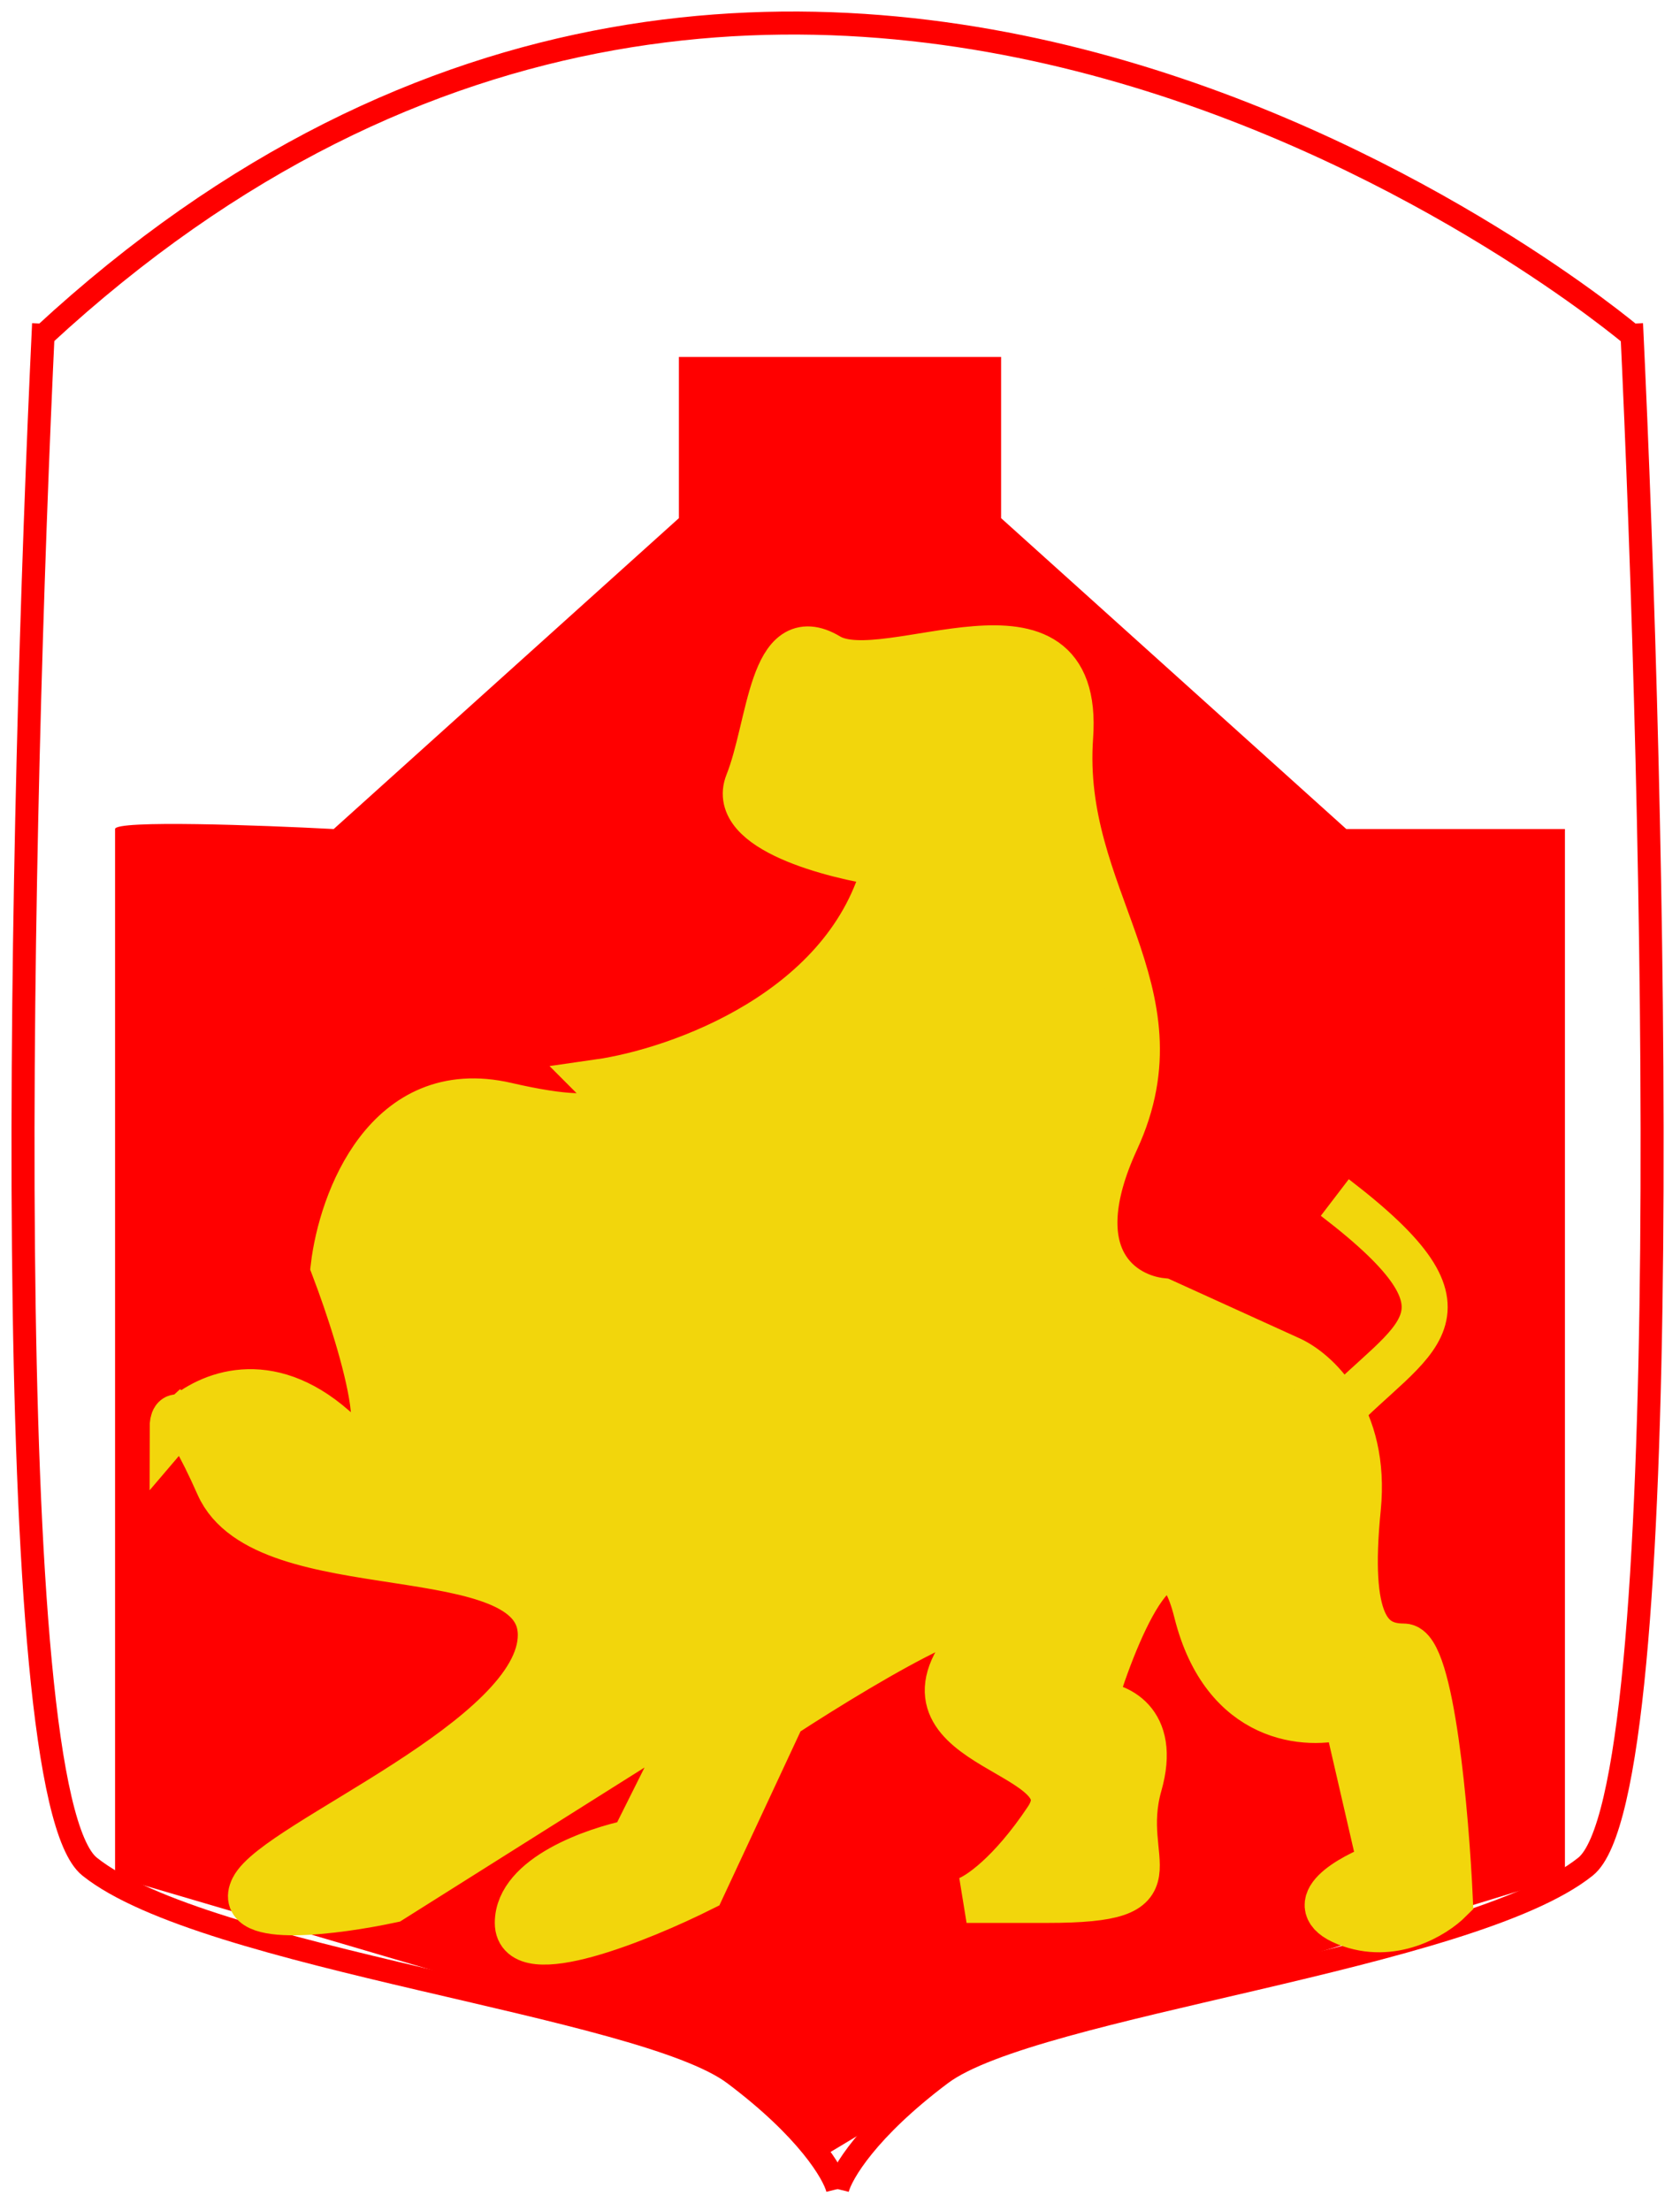 <svg width="73" height="96" viewBox="0 0 73 96" fill="none" xmlns="http://www.w3.org/2000/svg">
<path d="M5 36V81.5L30.5 89L36 93.5L43.5 89L68 81.5V36H58.5L43.5 22.5V15.5H29.5V22.5L14.5 36C11.333 35.833 5 35.6 5 36Z" fill="#FF0000"/>
<path d="M1.894 14.056C0.894 35.056 -0.106 77.856 3.894 81.056C8.894 85.056 27.894 87.056 31.894 90.056C35.094 92.456 36.228 94.389 36.394 95.056" stroke="#FF0000"/>
<path d="M70.894 14.056C71.894 35.056 72.894 77.856 68.894 81.056C63.894 85.056 44.894 87.056 40.894 90.056C37.694 92.456 36.561 94.389 36.394 95.056" stroke="#FF0000"/>
<path d="M1.895 14.556C34.895 -15.944 70.894 14.556 70.894 14.556" stroke="#FF0000"/>
<path d="M38.5 37.5C36.167 37.167 31.7 36 32.5 34C33.5 31.5 33.5 27 36 28.5C38.5 30 47 25 46.5 32C46 39 51.5 43 48.5 49.5C46.1 54.7 48.833 56.333 50.5 56.5L56 59C57.167 59.5 59.4 61.5 59 65.5C58.5 70.5 59.5 71.5 61 71.5C62.2 71.5 62.833 78.833 63 82.5C62.333 83.167 60.5 84.3 58.5 83.5C56.5 82.7 58.667 81.5 60 81L58.5 74.5C56.833 75 53.2 74.8 52 70C50.8 65.2 48.5 70.667 47.5 74C48.5 74 50.3 74.7 49.5 77.5C48.5 81 51.5 82.5 45.5 82.5H42C42.5 82.333 43.9 81.4 45.5 79C47.5 76 38.5 76 42 71.5C44.8 67.9 37.833 72 34 74.5L30.5 82C27.833 83.333 22.5 85.5 22.5 83.5C22.5 81.5 25.833 80.333 27.5 80L30.5 74L17 82.5C14.667 83 10.2 83.6 11 82C12 80 23.5 75.5 23.5 71C23.5 66.5 11.5 69 9.5 64.5C8.673 62.639 8.166 61.855 7.87 61.625C7.728 61.752 7.604 61.878 7.5 62C7.5 61.678 7.593 61.41 7.87 61.625C9.088 60.541 11.634 59.492 14.5 62C17.7 64.8 15.833 58.5 14.5 55C14.833 52.167 16.8 46.8 22 48C27.2 49.2 26.833 47.833 26 47C29.5 46.5 36.9 43.9 38.5 37.5Z" fill="#F2D60C" stroke="#F2D60C" stroke-width="2"/>
<path d="M58 61.5C61.333 58 64.8 57.2 58 52" stroke="#F2D60C" stroke-width="2"/>
</svg>
